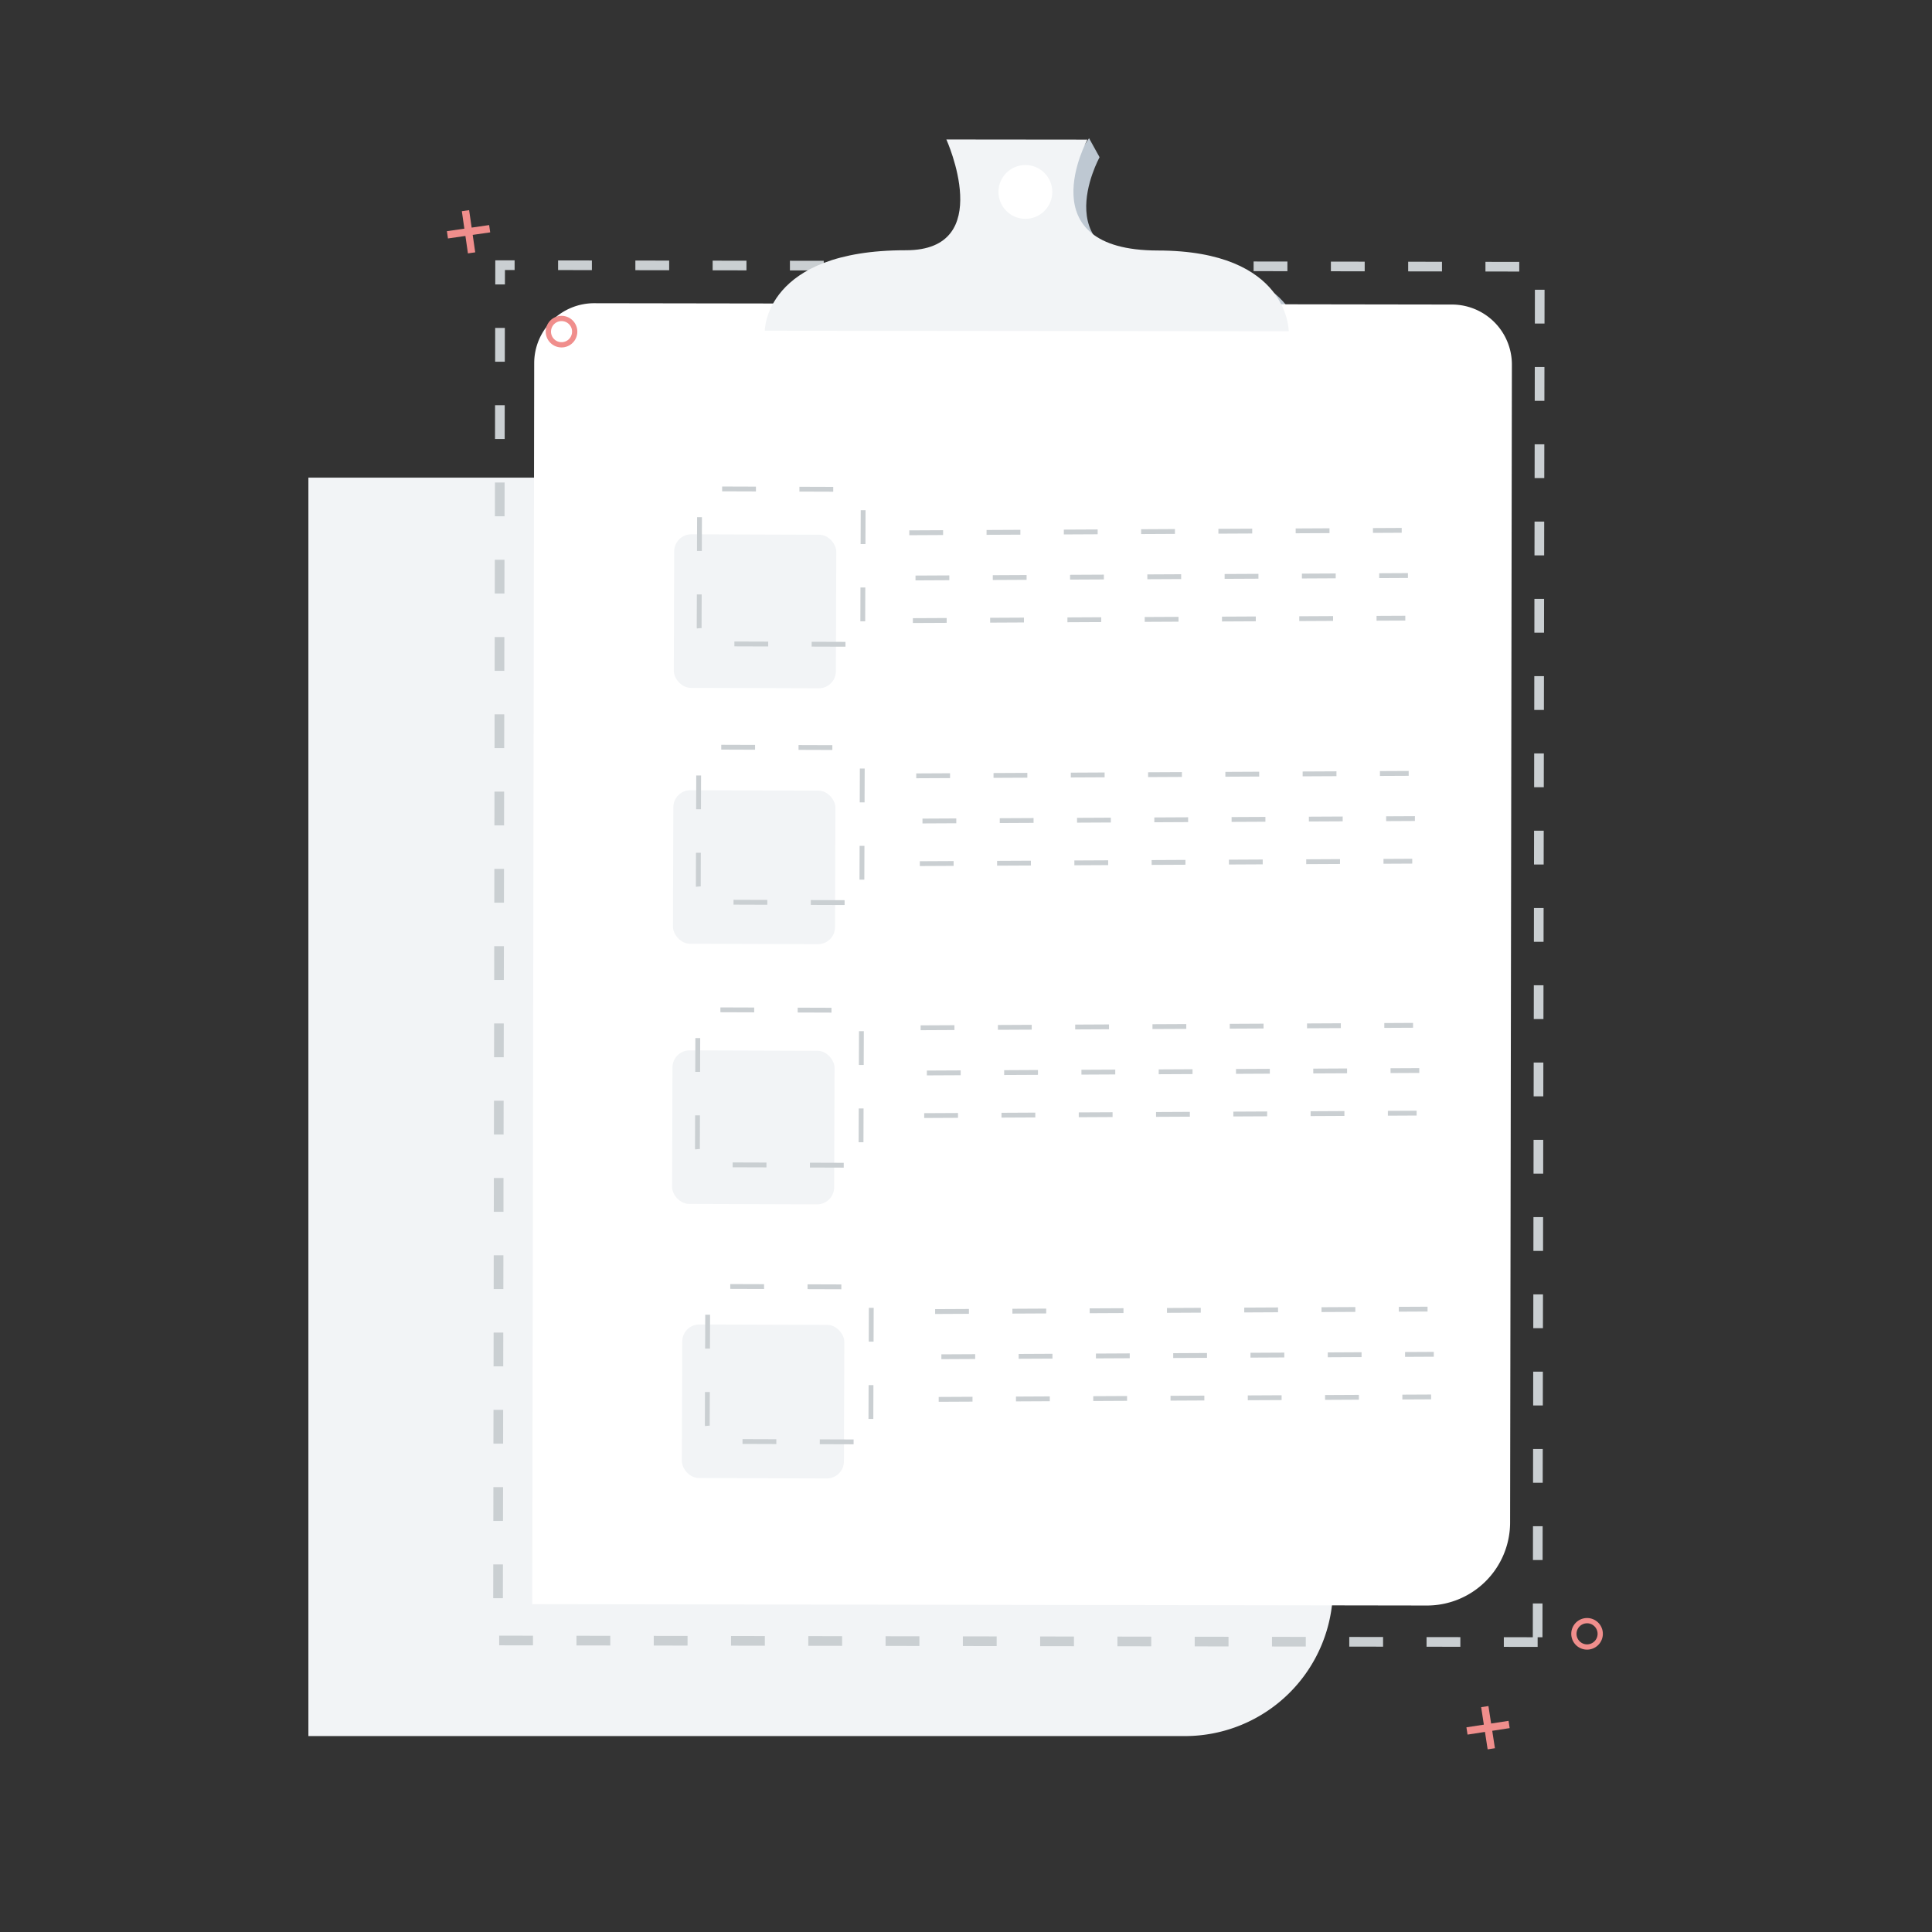 <svg id="Layer_2" data-name="Layer 2" xmlns="http://www.w3.org/2000/svg" xmlns:xlink="http://www.w3.org/1999/xlink" viewBox="0 0 400 400"><rect x="0" y="0" width="400" height="400" fill="#333333" stroke="none"/><defs><style>.cls-1{fill:none;}.cls-2{clip-path:url(#clip-path);}.cls-3{fill:#f2f4f6;}.cls-4{fill:#bec8d2;}.cls-5{fill:#cacfd2;}.cls-6{fill:#fff;}.cls-7{fill:#f08e8c;}</style><clipPath id="clip-path"><rect class="cls-1" y="-0.608" width="400" height="400"/></clipPath></defs><g class="cls-2"><path class="cls-3" d="M63.85,98.895H275.979a0,0,0,0,1,0,0v229.89a30.65,30.65,0,0,1-30.65,30.65H63.85a0,0,0,0,1,0,0V98.895A0,0,0,0,1,63.85,98.895Z"/><path class="cls-4" d="M161.138,71.374s-.057-16.688,29.222-16.658c18.774.019,35.115-26.1,35.115-26.1l2.182,3.938S215.392,54.742,242.511,54.77c27.2.028,27.1,16.716,27.1,16.716Z"/><path class="cls-5" d="M318.351,340.975l-7-.011,0-2,6,.009.011-6.991,2,0-.011,7h-1Zm-16-.025-7-.011,0-2,7,.011Zm-16-.025-7-.011,0-2,7,.011Zm-16-.024-7-.011,0-2,7,.011Zm-16-.025-7-.011,0-2,7,.011Zm-16-.025-7-.01,0-2,7,.01Zm-16-.024-7-.011,0-2,7,.011Zm-16-.025-7-.011,0-2,7,.011Zm-16-.025-7-.011,0-2,7,.011Zm-16-.025-7-.01,0-2,7,.01Zm-16-.024-7-.011,0-2,7,.011Zm-16-.025-7-.011,0-2,7,.011Zm-16-.025-7-.011,0-2,7,.011Zm-16-.025-7-.01,0-2,7,.01Zm-6.235-9.76-2,0,.011-7,2,0Zm215.262-7.908-2,0,.011-7,2,0Zm-215.238-8.092-2,0,.011-7,2,0ZM319.4,306.985l-2,0,.011-7,2,0Zm-215.238-8.092-2,0,.011-7,2,0Zm215.263-7.908-2,0,.01-7,2,0Zm-215.238-8.092-2,0,.011-7,2,0Zm215.262-7.908-2,0,.011-7,2,0Zm-215.237-8.092-2,0,.01-7,2,0Zm215.262-7.908-2,0,.011-7,2,0Zm-215.237-8.091-2,0,.01-7,2,0ZM319.5,242.985l-2,0,.01-7,2,0Zm-215.238-8.091-2,0,.011-7,2,0Zm215.263-7.909-2,0,.01-7,2,0ZM104.29,218.894l-2,0,.011-7,2,0Zm215.262-7.909-2,0,.011-7,2,0Zm-215.237-8.091-2,0,.01-7,2,0Zm215.262-7.909-2,0,.011-7,2,0Zm-215.238-8.091-2,0,.011-7,2,0ZM319.6,178.986l-2,0,.012-7,2,0Zm-215.237-8.092-2,0,.011-7,2,0Zm215.262-7.909-2,0,.011-7,2,0Zm-215.237-8.091-2,0,.011-7,2,0Zm215.262-7.909-2,0,.011-7,2,0Zm-215.238-8.091-2,0,.011-7,2,0Zm215.263-7.909-2,0,.01-7,2,0Zm-215.238-8.091-2,0,.011-7,2,0ZM319.7,114.985l-2,0,.011-7,2,0Zm-215.237-8.091-2,0,.011-7,2,0Zm215.262-7.909-2,0,.011-7,2,0ZM104.488,90.894l-2,0,.01-7,2,0ZM319.75,82.985l-2,0,.011-7,2,0ZM104.513,74.894l-2,0,.01-7,2,0Zm215.262-7.909-2,0,.01-7,2,0ZM104.537,58.894l-2,0,.008-5,4,.007,0,2-2,0Zm210.009-2.671-7-.011,0-2,7,.011Zm-16-.025-7-.011,0-2,7,.011Zm-16-.025-7-.01,0-2,7,.01Zm-16-.024-7-.011,0-2,7,.011Zm-16-.025-7-.011,0-2,7,.011Zm-16-.025-7-.011,0-2,7,.011Zm-16-.025-7-.01,0-2,7,.01Zm-16-.024-7-.011,0-2,7,.011Zm-16-.025-7-.011,0-2,7,.011Zm-16-.025-7-.011,0-2,7,.011Zm-16-.024-7-.011,0-2,7,.011Zm-16-.025-7-.011,0-2,7,.011Zm-16-.025-7-.011,0-2,7,.011Z"/><path class="cls-6" d="M295.412,332.405,110.2,332.119l.4-256.936a12.423,12.423,0,0,1,12.443-12.405l177.577.274a12.424,12.424,0,0,1,12.4,12.443l-.37,239.728A17.209,17.209,0,0,1,295.412,332.405Z"/><path class="cls-3" d="M158.345,68.47s-.058-16.688,29.221-16.658c18.775.019,8.368-22.938,8.368-22.938l29.2.03S212.6,51.837,239.717,51.865c27.2.028,27.1,16.716,27.1,16.716Z"/><circle class="cls-6" cx="212.295" cy="39.736" r="5.572"/><rect class="cls-3" x="139.546" y="110.664" width="33.556" height="31.79" rx="3.532" transform="translate(0.422 -0.519) rotate(0.191)"/><rect class="cls-3" x="139.369" y="163.647" width="33.556" height="31.79" rx="3.532" transform="translate(0.598 -0.519) rotate(0.191)"/><rect class="cls-3" x="141.214" y="274.259" width="33.556" height="31.79" rx="3.532" transform="translate(0.966 -0.524) rotate(0.191)"/><rect class="cls-3" x="139.19" y="217.512" width="33.556" height="31.79" rx="3.532" transform="translate(0.777 -0.518) rotate(0.191)"/><line class="cls-3" x1="182.6" y1="119.628" x2="283.601" y2="119.124"/><line class="cls-3" x1="183.879" y1="128.896" x2="284.88" y2="128.392"/><line class="cls-3" x1="183.333" y1="137.638" x2="284.334" y2="137.134"/><line class="cls-3" x1="184.028" y1="169.479" x2="285.029" y2="168.975"/><line class="cls-3" x1="185.308" y1="178.747" x2="286.308" y2="178.243"/><line class="cls-3" x1="184.762" y1="187.489" x2="285.762" y2="186.985"/><line class="cls-3" x1="184.93" y1="221.156" x2="285.93" y2="220.652"/><line class="cls-3" x1="186.209" y1="230.424" x2="287.21" y2="229.92"/><line class="cls-3" x1="185.663" y1="239.165" x2="286.663" y2="238.661"/><line class="cls-3" x1="187.901" y1="279.362" x2="288.901" y2="278.858"/><line class="cls-3" x1="189.18" y1="288.631" x2="290.181" y2="288.127"/><line class="cls-3" x1="188.634" y1="297.372" x2="289.634" y2="296.868"/><path class="cls-5" d="M175.045,133.893l-7-.023,0-1,7,.023Zm-16-.053-7-.023,0-1,7,.023Zm-14.775-3.725c-.011-.123-.017-.247-.017-.373l.022-6.673,1,0-.022,6.657c0,.106,0,.2.013.3Zm34.858-1.478-1,0,.023-7,1,0Zm-33.823-14.565-1,0,.023-7,1,0Zm33.876-1.435-1,0,.023-7,1,0ZM172.509,101.8l-7-.023,0-1,7,.023Zm-16-.053-7-.024,0-1,7,.024Z"/><path class="cls-5" d="M174.867,187.374l-7-.023,0-1,7,.023Zm-16-.053-7-.023,0-1,7,.023ZM144.092,183.6c-.012-.124-.017-.25-.017-.377l.021-6.671,1,0-.021,6.657c0,.1,0,.2.012.294Zm34.858-1.478-1,0,.023-7,1,0Zm-33.823-14.566-1,0,.023-7,1,0ZM179,166.119l-1,0,.024-7,1,0Zm-6.672-10.842-7-.023,0-1,7,.023Zm-16-.053-7-.024,0-1,7,.024Z"/><path class="cls-5" d="M176.729,299.027l-7-.023,0-1,7,.023Zm-16-.053-7-.024,0-1,7,.024Zm-14.776-3.726c-.01-.122-.016-.247-.017-.373l.022-6.673,1,0-.022,6.656c0,.106,0,.2.014.3Zm34.858-1.477-1,0,.024-7,1,0Zm-33.822-14.565-1,0,.023-7,1,0Zm33.876-1.435-1,0,.023-7,1,0Zm-6.673-10.842-7-.023,0-1,7,.023Zm-16-.053-7-.023,0-1,7,.023Z"/><path class="cls-5" d="M174.686,241.746l-7-.023,0-1,7,.023Zm-16-.053-7-.023,0-1,7,.023Zm-14.775-3.723c-.011-.125-.017-.251-.017-.378l.022-6.67,1,0-.022,6.657c0,.106,0,.2.013.294Zm34.858-1.479-1,0,.023-7,1,0Zm-33.823-14.566-1,0,.023-7,1,0Zm33.876-1.434-1,0,.024-7,1,0Zm-6.672-10.842-7-.023,0-1,7,.023Zm-16-.053-7-.024,0-1,7,.024Z"/><path class="cls-5" d="M188.256,110.808l0-1,7-.035,0,1Zm16-.08,0-1,7-.034,0,1Zm16-.079,0-1,7-.035,0,1Zm16-.08,0-1,7-.035,0,1Zm16-.08,0-1,7-.035,0,1Zm16-.08,0-1,7-.035,0,1Zm16-.079,0-1,5.951-.03,0,1Z"/><path class="cls-5" d="M189.547,120.164l0-1,7-.035,0,1Zm16-.08,0-1,7-.035,0,1Zm16-.08,0-1,7-.035,0,1Zm16-.08,0-1,7-.035,0,1Zm16-.08,0-1,7-.034,0,1Zm16-.079,0-1,7-.035,0,1Zm16-.08,0-1,5.952-.03,0,1Z"/><path class="cls-5" d="M189,128.987l0-1,7-.034,0,1Zm16-.079,0-1,7-.035,0,1Zm16-.08,0-1,7-.035,0,1Zm16-.08,0-1,7-.035,0,1Zm16-.08,0-1,7-.035,0,1Zm16-.08,0-1,7-.035,0,1Zm16-.08,0-1,5.952-.029,0,1Z"/><path class="cls-5" d="M189.7,161.128l0-1,7-.035,0,1Zm16-.079,0-1,7-.035,0,1Zm16-.08,0-1,7-.035,0,1Zm16-.08,0-1,7-.035,0,1Zm16-.08,0-1,7-.035,0,1Zm16-.08,0-1,7-.035,0,1Zm16-.08,0-1,5.951-.029.005,1Z"/><path class="cls-5" d="M190.989,170.484l0-1,7-.035,0,1Zm16-.08,0-1,7-.035,0,1Zm16-.08,0-1,7-.035,0,1Zm16-.08,0-1,7-.035,0,1Zm16-.08,0-1,7-.034,0,1Zm16-.079,0-1,7-.035,0,1Zm16-.08,0-1,5.951-.03,0,1Z"/><path class="cls-5" d="M190.438,179.307l0-1,7-.035,0,1Zm16-.08,0-1,7-.034.005,1Zm16-.079-.005-1,7-.035.005,1Zm16-.08-.005-1,7-.035.005,1Zm16-.08-.005-1,7-.035,0,1Zm16-.08,0-1,7-.035,0,1Zm16-.079,0-1,5.951-.03,0,1Z"/><path class="cls-5" d="M190.607,213.291l0-1,7-.035,0,1Zm16-.08,0-1,7-.035,0,1Zm16-.08,0-1,7-.035,0,1Zm16-.08,0-1,7-.034,0,1Zm16-.079,0-1,7-.035,0,1Zm16-.08,0-1,7-.035,0,1Zm16-.08,0-1,5.952-.03,0,1Z"/><path class="cls-5" d="M191.9,222.646l0-1,7-.034,0,1Zm16-.079,0-1,7-.035,0,1Zm16-.08,0-1,7-.035,0,1Zm16-.08,0-1,7-.035,0,1Zm16-.08,0-1,7-.035.005,1Zm16-.08-.005-1,7-.035.005,1Zm16-.08-.005-1,5.951-.029,0,1Z"/><path class="cls-5" d="M191.347,231.47l0-1,7-.035,0,1Zm16-.08,0-1,7-.035,0,1Zm16-.08,0-1,7-.035,0,1Zm16-.08,0-1,7-.035,0,1Zm16-.079,0-1,7-.035,0,1Zm16-.08,0-1,7-.035,0,1Zm16-.08,0-1,5.951-.03,0,1Z"/><path class="cls-5" d="M193.606,272.045l0-1,7-.035,0,1Zm16-.08,0-1,7-.035,0,1Zm16-.08,0-1,7-.034,0,1Zm16-.079,0-1,7-.035,0,1Zm16-.08,0-1,7-.035,0,1Zm16-.08,0-1,7-.035,0,1Zm16-.08,0-1,5.952-.03,0,1Z"/><path class="cls-5" d="M194.9,281.4l0-1,7-.035,0,1Zm16-.08,0-1,7-.035,0,1Zm16-.08,0-1,7-.035,0,1Zm16-.08,0-1,7-.035,0,1Zm16-.08,0-1,7-.035,0,1Zm16-.079,0-1,7-.036,0,1Zm16-.08,0-1,5.952-.03,0,1Z"/><path class="cls-5" d="M194.346,290.224l0-1,7-.035,0,1Zm16-.08,0-1,7-.035,0,1Zm16-.08,0-1,7-.035,0,1Zm16-.079,0-1,7-.035,0,1Zm16-.08-.005-1,7-.035.005,1Zm16-.08-.005-1,7-.035.005,1Zm16-.08-.005-1,5.952-.029.005,1Z"/><path class="cls-7" d="M96.881,52.462l-.522-3.613-3.613.522-.218-1.509,3.613-.522-.523-3.613,1.509-.218.523,3.613,3.621-.524.219,1.509-3.622.524.522,3.612Z"/><path class="cls-7" d="M113.021,69.131a3.271,3.271,0,1,1,3.706,2.769A3.275,3.275,0,0,1,113.021,69.131Zm5.4-.781a2.181,2.181,0,1,0-1.846,2.471A2.183,2.183,0,0,0,118.417,68.35Z"/><path class="cls-7" d="M312.561,357.789l-3.608.555.555,3.608-1.507.232-.555-3.608-3.608.555-.232-1.507,3.608-.555-.557-3.617,1.507-.232.557,3.617,3.608-.555Z"/><path class="cls-7" d="M329.081,341.5a3.271,3.271,0,1,1,2.736-3.731A3.275,3.275,0,0,1,329.081,341.5Zm-.829-5.388a2.18,2.18,0,1,0,2.487,1.823A2.182,2.182,0,0,0,328.252,336.109Z"/></g></svg>